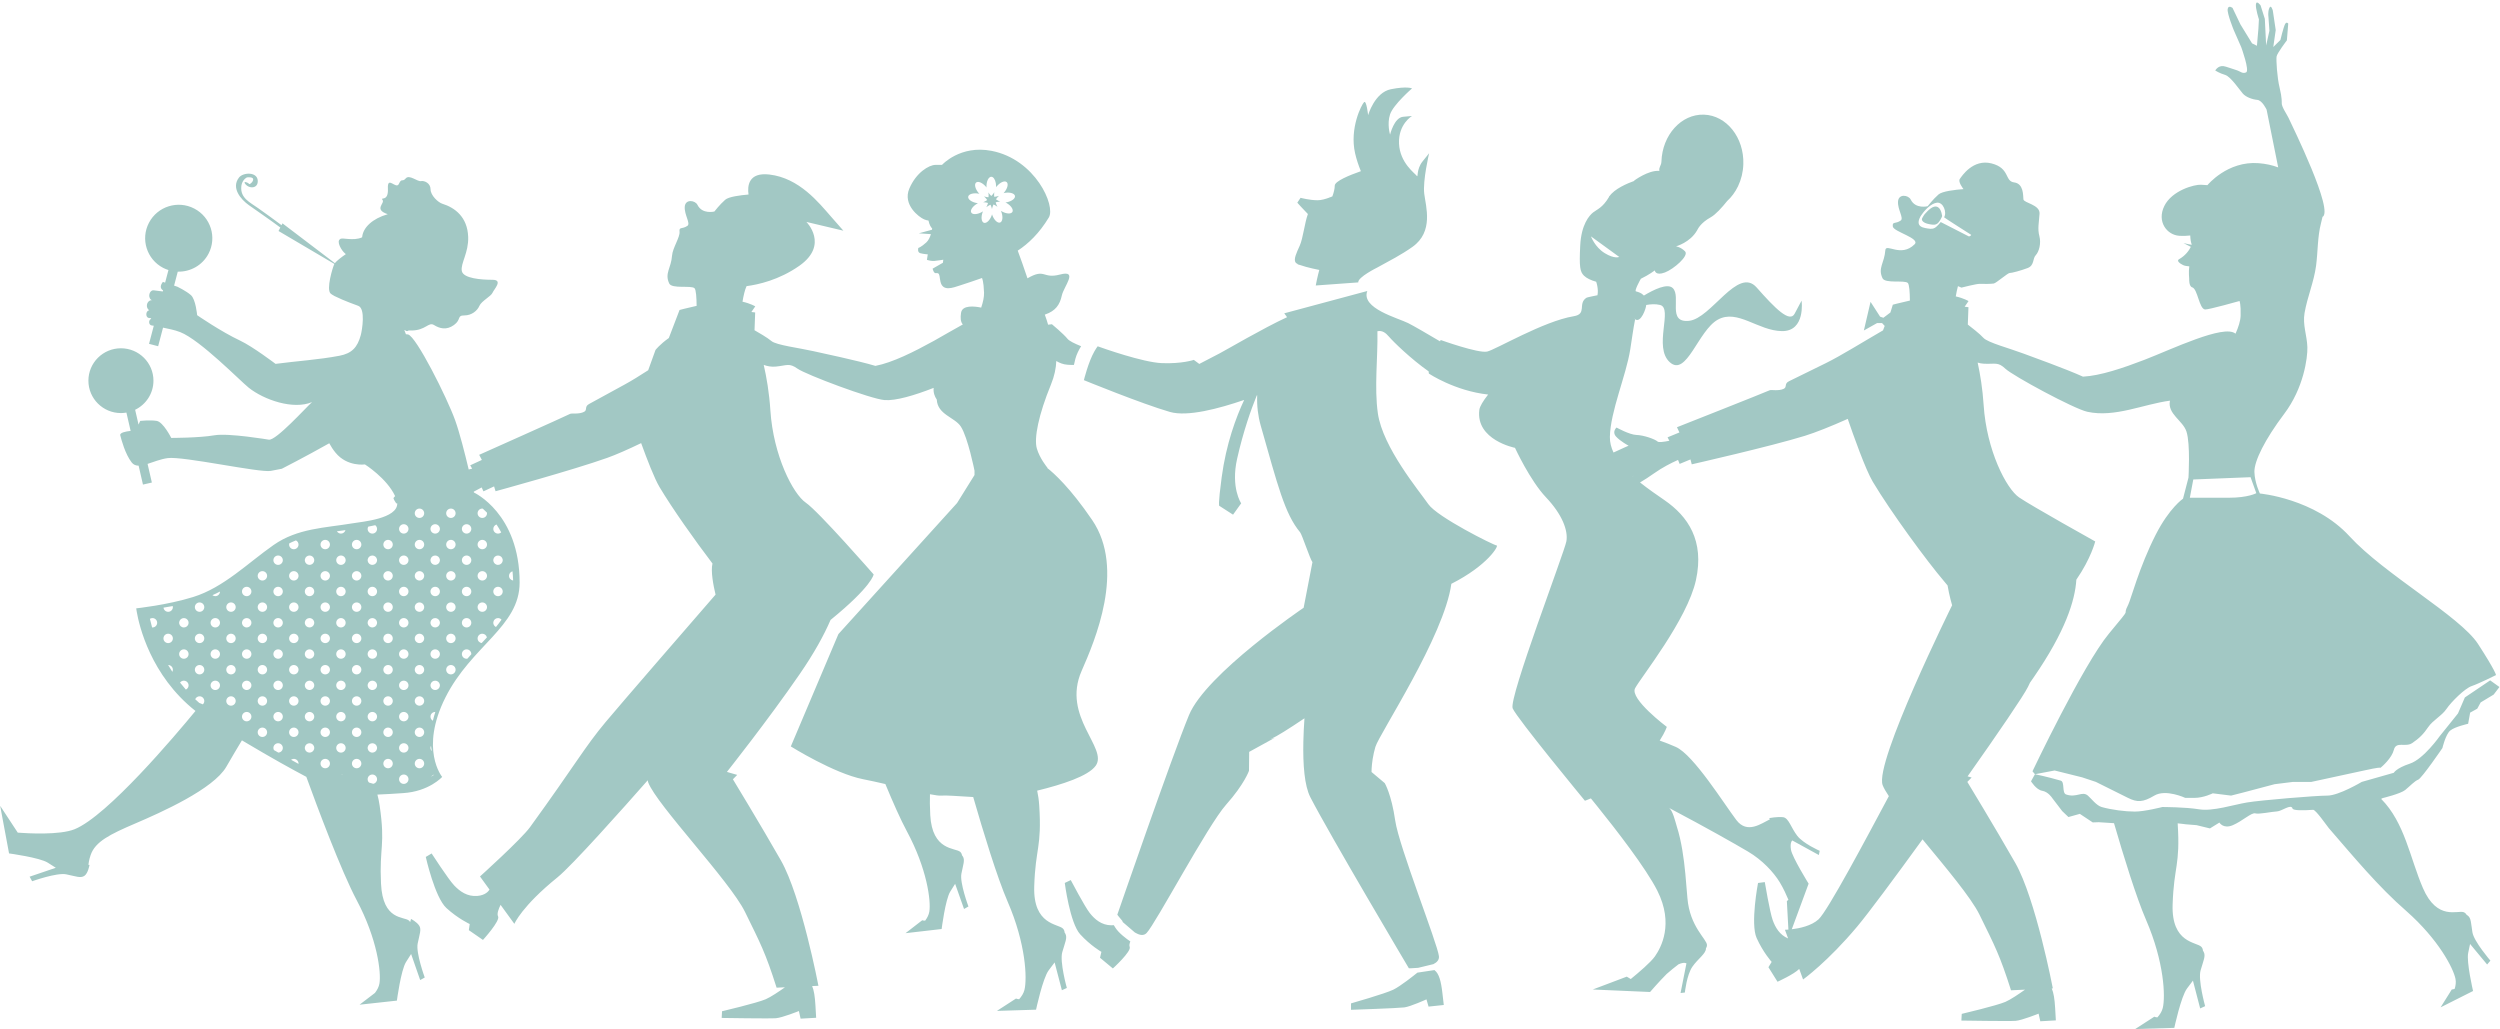 <svg width="634" height="261" xmlns="http://www.w3.org/2000/svg" xmlns:xlink="http://www.w3.org/1999/xlink" xml:space="preserve" overflow="hidden"><defs><clipPath id="clip0"><rect x="82" y="1347" width="634" height="261"/></clipPath></defs><g clip-path="url(#clip0)" transform="translate(-82 -1347)"><path d="M525.881 196.494 529.354 197.652C529.354 197.652 529.354 197.652 535.142 200.546 535.915 200.933 536.476 201.213 536.883 201.417 536.885 201.417 536.888 201.419 536.894 201.424 536.89 201.419 536.888 201.419 536.885 201.417 536.894 201.424 536.906 201.428 536.915 201.433 536.922 201.435 536.926 201.437 536.933 201.442L536.919 201.435C536.935 201.442 536.951 201.451 536.964 201.457L536.976 201.462C536.987 201.469 536.998 201.473 537.01 201.48 537.005 201.478 537.001 201.476 536.996 201.473 537.005 201.478 537.016 201.482 537.028 201.489 537.062 201.505 537.096 201.523 537.127 201.539 537.111 201.53 537.098 201.523 537.084 201.516 537.114 201.532 537.148 201.55 537.184 201.568 537.186 201.568 537.188 201.571 537.193 201.571L537.283 201.616C537.317 201.634 537.349 201.65 537.378 201.666 537.383 201.668 537.387 201.67 537.392 201.67L537.383 201.668C537.41 201.679 537.437 201.693 537.46 201.704 539.773 202.862 541.222 202.862 544.114 201.125 547.008 199.389 551.928 201.704 551.928 201.704 551.928 201.704 551.928 201.704 554.244 201.704 556.559 201.704 558.875 200.546 558.875 200.546L563.505 201.125C563.505 201.125 568.136 199.967 574.503 198.231L579.139 197.652 583.769 197.652C583.769 197.652 591.873 195.916 597.083 194.758 600.78 193.935 601.266 193.989 601.239 194.091 601.759 193.652 604.092 191.601 604.608 189.548 605.186 187.233 607.502 188.969 609.238 187.812 610.975 186.654 612.133 185.496 613.29 183.76 614.448 182.023 616.763 180.866 617.921 179.129 619.079 177.393 622.552 173.92 624.288 173.341 626.025 172.762 630.418 170.562 630.418 170.562 630.418 170.562 630.393 169.653 625.867 162.652 621.342 155.654 602.204 144.984 593.435 135.377 584.665 125.769 570.779 124.514 570.779 124.514 570.779 124.514 569.475 121.792 569.395 119.063 569.312 116.336 572.036 110.814 576.929 104.3 581.822 97.786 582.854 90.132 582.772 87.403 582.679 84.384 581.54 81.77 582.06 78.738 582.761 74.655 584.423 70.883 584.972 66.741 585.436 63.225 585.32 59.442 586.204 56.001 586.327 55.539 586.46 54.99 586.593 54.384 586.557 54.398 586.523 54.407 586.483 54.42 589.806 53.339 578.836 31.061 578.008 29.232 577.63 28.402 576.213 26.412 576.296 25.465 576.296 25.465 576.403 24.216 575.76 21.598 575.116 18.98 574.87 14.559 574.994 13.7 575.116 12.838 577.596 9.596 577.596 9.596L577.94 5.345C577.94 5.345 577.522 4.739 577.128 5.494 576.735 6.25 575.959 9.503 575.959 9.503L574.162 11.281 574.777 6.982 574.042 2.037C574.042 2.037 573.59 0.378 573.162 1.397 572.737 2.419 572.939 3.631 572.939 3.631L573.187 7.159 572.357 10.883 572.025 4.133 570.951 0.726C570.951 0.726 569.938-0.665 569.782 0.412 569.628 1.486 570.531 4.26 570.531 4.26L570.408 6.605 570.031 10.971 568.801 10.358 565.859 5.535 563.872 1.372C563.872 1.372 562.82 0.543 562.642 1.655 562.461 2.768 564.163 6.962 564.163 6.962L566.081 11.355C566.081 11.355 568.251 17.311 567.295 17.723 566.338 18.134 565.846 17.429 564.785 17.119 563.725 16.809 562.205 16.21 561.586 16.131 560.188 15.954 559.503 17.243 559.503 17.243 559.503 17.243 560.579 17.942 561.993 18.353 563.408 18.767 565.717 22.254 566.49 23.117 567.261 23.983 568.878 24.583 570.124 24.689 571.374 24.797 572.473 27.167 572.473 27.167 572.473 27.167 574.022 35.02 575.403 41.815 573.954 41.258 572.315 40.888 570.476 40.743 562.556 40.112 557.527 46.316 557.527 46.316 557.527 46.316 557.527 46.316 555.903 46.212 554.28 46.111 548.584 47.632 546.64 51.596 544.695 55.562 547.298 58.942 550.395 59.153 551.451 59.223 552.396 59.175 553.188 59.08 553.224 60.168 553.382 60.912 553.577 61.425 553.554 61.488 551.478 61.009 551.478 61.009L553.337 61.961C552.894 62.861 552.005 64.166 550.325 65.122 549.688 65.484 550.531 66.194 551.429 66.608 551.788 66.775 552.374 66.863 552.946 66.908 552.742 68.269 552.923 70.09 552.923 70.09 552.923 70.09 552.824 71.984 553.683 72.226 555.062 72.611 555.429 77.716 556.935 77.843 557.814 77.915 565.635 75.695 565.635 75.695 565.635 75.695 566.002 76.5 565.911 79.439 565.87 80.762 565.339 82.372 564.652 83.923 564.631 83.937 564.613 83.95 564.595 83.964 561.714 81.526 548.397 87.991 541.604 90.614 536.239 92.687 530.457 94.656 526.089 94.88 521.976 92.986 512.881 89.707 511.129 89.047 507.595 87.71 501.999 86.232 500.936 85.029 500.066 84.045 497.795 82.277 497.002 81.669L497.165 77.264C497.165 77.264 496.803 77.212 496.206 77.142L497.183 75.713C497.183 75.713 495.989 74.987 493.961 74.531 494.114 73.615 494.295 72.704 494.512 71.928L495.394 72.301C495.394 72.301 499.27 71.297 500.034 71.345 500.8 71.392 502.951 71.374 503.572 71.259 504.194 71.143 507.12 68.561 507.579 68.591 508.04 68.618 510.381 67.996 512.113 67.336 513.842 66.675 513.336 64.955 514.159 64.084 514.982 63.214 515.572 61.099 515.077 59.225 514.58 57.351 514.98 55.84 515.122 53.543 515.265 51.248 511.145 50.839 511.048 49.912 510.953 48.982 511.14 45.923 508.703 45.618 506.265 45.312 507.699 42.02 503.012 40.806 498.327 39.594 495.478 44.026 494.971 44.763 494.499 45.448 495.736 47.09 495.912 47.32 493.847 47.476 490.535 47.847 489.594 48.681 488.192 49.916 486.863 51.657 486.863 51.657 486.863 51.657 483.801 52.446 482.585 49.977 482.006 48.799 479.501 48.424 479.372 50.472 479.245 52.523 480.912 54.694 480.043 55.295 478.696 56.229 477.902 55.447 478.058 56.794 478.216 58.14 485.095 59.777 483.557 61.317 480.111 64.769 476.306 60.923 476.17 62.822 475.94 66.065 474.235 67.297 475.453 69.913 476.12 71.345 481.007 70.327 481.841 71.114 482.23 71.483 482.354 73.52 482.375 75.584 479.376 76.26 478.06 76.633 478.06 76.633L477.452 78.605 475.677 79.948 474.847 79.665 472.435 75.903 470.748 83.172 474.072 81.298 475.343 81.293 476.01 82.017 475.582 83.141C470.574 86.046 464.978 89.558 461.141 91.453 458.009 92.997 454.147 94.923 451.843 96.038 450.559 96.658 451.418 97.524 450.498 97.965 449.2 98.586 447.352 98.143 446.959 98.329 445.785 98.885 423.538 107.705 423.538 107.705 423.538 107.705 423.799 108.259 424.16 109.028L421.164 110.265C421.164 110.265 421.345 110.609 421.612 111.138 420.197 111.427 418.924 111.594 418.655 111.341 417.994 110.717 415.1 109.713 413.318 109.666 411.539 109.616 408.274 107.782 408.274 107.782 408.274 107.782 407.069 108.856 408.14 110.061 409.212 111.264 411.322 112.39 411.322 112.39 411.322 112.39 409.549 113.152 407.51 114.12 406.91 112.849 406.569 111.529 406.594 110.165 406.705 103.687 410.684 94.684 411.742 87.957 412.14 85.418 412.475 82.851 412.97 80.328 412.895 80.271 412.816 80.206 412.737 80.118 412.791 80.179 412.895 80.208 412.984 80.265 412.979 80.287 412.975 80.308 412.97 80.328 414.428 81.384 415.756 77.531 415.769 76.703 416.825 76.522 418.042 76.389 419.272 76.697 422.616 77.531 417.497 87.394 421.727 91.22 425.958 95.048 428.888 83.191 433.858 80.423 438.826 77.658 444.024 83.247 450.043 83.328 456.062 83.41 455.022 75.62 455.022 75.62 455.022 75.62 454.5 76.513 453.265 78.906 452.026 81.296 448.402 77.66 443.656 72.256 438.912 66.85 432.176 80.161 426.58 80.724 420.981 81.287 424.662 74.576 422.485 72.425 421.139 71.096 417.646 72.817 415.177 74.322 415.152 74.293 415.127 74.259 415.1 74.232 414.56 73.655 413.852 73.443 413.169 73.246 412.721 73.115 414.286 70.248 414.424 70.049 416.488 69.054 417.938 67.939 417.938 67.939 417.938 67.939 418.067 69.38 420.506 68.453 422.706 67.618 426.643 64.211 425.585 63.112 424.529 62.011 423.299 61.832 423.299 61.832 423.299 61.832 426.84 60.883 428.601 57.816 428.832 57.416 429.431 55.942 432.081 54.454 433.309 53.764 434.887 52.012 436.228 50.33 437.329 49.324 438.256 48.062 438.948 46.622 438.991 46.561 439.013 46.527 439.013 46.527 439.013 46.527 439.002 46.533 438.986 46.54 439.766 44.892 440.239 43.008 440.302 40.998 440.517 34.242 436.06 28.616 430.349 28.436 424.635 28.253 419.828 33.584 419.613 40.343 419.582 41.378 418.919 41.733 419.093 42.701 416.28 42.461 412.649 45.215 412.649 45.215 412.649 45.215 412.715 45.211 412.825 45.209 411.064 45.839 407.72 47.243 406.469 49.156 406.393 49.059 406.327 48.942 406.291 48.79 406.313 48.926 406.354 49.086 406.417 49.238 406.402 49.265 406.384 49.292 406.368 49.317 404.771 52.06 403.293 52.487 402.352 53.24 401.411 53.991 399.363 56.261 399.1 61.651 398.836 67.042 399.033 68.26 400.041 69.262 400.708 69.925 401.821 70.445 403.134 70.813 403.241 71.118 403.342 71.489 403.419 71.914 403.557 72.674 403.616 73.484 403.453 74.234 403.446 74.264 400.939 74.693 400.638 74.897 398.418 76.394 400.896 78.989 397.459 79.555 389.83 80.812 377.654 88.081 375.574 88.522 373.319 88.999 363.852 85.581 363.852 85.581 363.852 85.581 363.798 85.705 363.698 85.929 360.366 83.948 357.055 82.015 355.64 81.3 353.049 79.996 343.663 77.556 345.318 73.16 345.024 73.233 324.342 78.817 324.342 78.817L325.054 79.797C318.931 82.634 309.794 88.05 308.003 88.983 305.64 90.218 302.882 91.656 302.882 91.656L301.502 90.627C301.502 90.627 298.549 91.656 293.428 91.45 288.632 91.258 278.482 87.64 277.213 87.181 276.947 87.545 276.673 87.964 276.399 88.445 274.855 91.145 273.734 95.767 273.734 95.767 273.734 95.767 288.365 101.77 295.456 103.825 299.895 105.11 307.779 102.998 314.219 100.784 312.193 105.128 309.669 111.893 308.532 120.429 307.576 127.583 307.915 127.621 307.915 127.621L311.408 129.88 313.463 127.004C313.463 127.004 310.786 123.058 312.437 115.701 314.013 108.66 316.021 103.054 317.402 99.644 317.436 99.631 317.475 99.617 317.509 99.604 317.457 100.881 317.5 102.191 317.656 103.527 317.803 104.757 318.038 106.007 318.395 107.274 322.711 122.482 324.446 129.625 328.348 134.35 328.857 134.965 330.876 141.228 331.466 141.918L329.239 153.49C329.239 153.49 304.598 170.218 300.281 180.71 295.965 191.203 282.177 231.329 282.177 231.329 282.177 231.329 282.728 232.089 283.547 233.022 283.517 233.052 283.481 233.081 283.45 233.111L286.701 235.914C286.708 235.905 286.715 235.894 286.721 235.885 287.789 236.532 288.829 236.751 289.575 235.973 291.87 233.576 305.014 208.661 309.647 203.436 314.282 198.211 315.435 194.83 315.435 194.83L315.485 190.034 321.956 186.462 320.713 186.858C320.864 186.79 321.02 186.722 321.178 186.656 322.304 186.195 325.431 184.244 329.447 181.521 329.309 183.511 329.21 185.49 329.169 187.405 329.038 193.356 329.456 198.651 330.935 201.539 335.762 210.968 355.818 244.914 355.818 244.914 355.818 244.914 356.836 244.929 358.127 244.803L358.127 244.81 362.016 243.867C362.912 243.417 363.508 242.779 363.414 241.863 363.079 238.693 353.315 214.059 352.366 207.434 351.421 200.813 349.727 197.96 349.727 197.96L346.392 195.142C346.392 195.142 346.392 195.113 346.392 195.061L346.392 195.043C346.392 195.016 346.392 194.979 346.394 194.941L346.394 194.923C346.401 194.315 346.473 192.501 346.982 190.242 347.091 189.768 347.215 189.275 347.364 188.766 348.314 185.535 364.736 160.699 366.55 147.417 375.784 142.728 378.604 137.69 377.995 137.69 377.378 137.69 362.991 130.497 360.732 127.21 358.471 123.922 349.223 112.822 347.988 104.189 347.05 97.551 348.011 90.087 347.877 83.358 349.103 83.093 349.976 83.776 350.788 84.73 351.884 86.021 356.286 90.349 360.815 93.544 360.815 93.935 360.886 94.107 360.886 94.107 360.886 94.107 367.398 98.485 375.841 99.418 374.565 101.051 373.729 102.419 373.618 103.305 372.659 110.955 382.626 112.931 382.626 112.931 382.626 112.931 386.413 121.211 390.461 125.489 394.508 129.769 396.093 133.887 395.607 136.634 395.119 139.386 380.971 176.461 382.04 179.002 383.112 181.544 400.29 202.43 400.29 202.43 400.29 202.43 400.855 202.235 401.793 201.833 401.925 201.996 402.06 202.161 402.2 202.335 402.219 202.36 402.239 202.385 402.259 202.409 402.623 202.857 403.017 203.346 403.433 203.866 408.111 209.697 415.726 219.544 418.58 225.24 422.817 233.701 419.507 239.677 417.972 241.895 416.943 243.383 413.816 246.049 411.867 247.643 411.55 247.469 411.218 247.27 410.86 247.035L402.271 250.297 416.746 250.93C416.746 250.93 418.926 248.382 420.925 246.368 421.924 245.495 422.978 244.617 423.923 243.912 425.404 243.256 425.931 243.677 425.931 243.677L424.447 251.186 425.533 251.066C425.533 251.066 425.987 246.609 427.446 244.5 428.843 242.478 430.916 241.185 430.86 239.853 431.036 239.6 431.129 239.331 431.122 239.028 431.066 237.481 426.785 234.422 426.179 227.123 425.84 223.033 425.567 218.934 424.882 214.884 424.54 212.872 424.108 210.87 423.489 208.924 423.17 207.917 422.476 204.763 421.456 204.198 421.73 204.352 421.996 204.494 422.254 204.632 430.914 209.229 437.822 213.152 441.471 215.311 445.121 217.471 447.952 220.566 449.485 223.078 450.441 224.65 451.232 226.431 451.691 227.546 451.565 227.657 451.434 227.768 451.294 227.878L451.689 235.105C451.147 235.148 450.812 235.152 450.812 235.152L451.612 237.355C449.496 236.462 448.397 234.598 447.719 232.699 446.993 230.678 445.722 223.058 445.722 223.058L444.015 223.284C444.015 223.284 442.037 233.615 443.665 237.251 445.295 240.887 447.459 243.299 447.459 243.299L446.642 244.647 448.937 248.33C448.937 248.33 453.1 246.447 454.421 245.079L455.393 247.758C455.393 247.758 461.649 243.243 469.111 234.277 471.937 230.879 478.44 222.101 485.565 212.218 491.356 219.264 497.836 226.992 499.934 231.281 503.871 239.338 505.099 241.612 507.916 250.499L511.45 250.338C509.958 251.405 507.814 252.864 506.494 253.436 504.305 254.385 495.469 256.479 495.469 256.479L495.378 258.175C495.378 258.175 507.477 258.376 509.087 258.245 510.695 258.114 514.883 256.418 514.883 256.418L515.312 258.354 519.242 258.132C519.242 258.132 519.242 258.132 519.057 254.935 518.928 252.719 518.681 251.111 518.204 250.031L518.48 250.019C518.48 250.019 514.148 227.275 509.004 218.219 503.857 209.166 496.882 197.652 496.882 197.652L497.967 196.537 496.945 196.243C504.628 185.32 511.097 175.814 512.203 173.544 512.377 173.189 512.536 172.843 512.703 172.495 513.049 171.998 513.392 171.498 513.732 171.005 521.607 159.512 524.094 151.697 524.418 146.363 528.135 140.966 529.184 136.672 529.184 136.672 529.184 136.672 513.191 127.725 509.96 125.507 506.727 123.289 501.743 113.568 501.002 102.087 500.737 97.978 500.142 94.32 499.491 91.312 499.998 91.471 500.538 91.579 501.128 91.604 504.013 91.724 504.61 91.088 506.514 92.884 508.418 94.677 523.782 103.036 527.192 103.787 534.143 105.318 541.331 101.856 548.062 100.97 547.377 104.354 551.325 105.982 552.236 108.811 553.258 111.965 552.742 120.478 552.742 120.478L551.361 125.828C551.361 125.828 547.929 128.146 544.465 134.961 540.309 143.137 538.165 151.449 537.539 152.674 535.628 156.419 539.196 152.122 532.648 160.05 526.102 167.977 513.338 194.955 513.338 194.955 513.338 194.955 513.555 195.237 513.962 195.701L518.934 194.758ZM401.816 59.309 408.954 64.518C408.954 64.518 407.797 65.097 405.289 63.555 402.782 62.011 401.816 59.309 401.816 59.309ZM485.411 53.715C486.225 52.528 487.788 50.927 489.208 50.764 490.827 50.581 491.772 53.24 491.01 54.463 490.969 54.526 497.823 58.893 497.823 58.893 497.979 58.988 497.425 59.419 497.205 59.286L490.171 55.675C490.169 55.673 490.171 55.666 490.169 55.662 489.852 56.064 489.508 56.444 489.135 56.79 488.421 57.452 487.826 57.459 486.919 57.312 486.128 57.183 484.875 57.029 484.618 56.116 484.414 55.401 484.936 54.269 485.411 53.715ZM412.366 120.146C412.357 120.137 412.346 120.13 412.339 120.121 412.488 120.053 412.577 120.015 412.577 120.015ZM475.494 198.475C475.77 199.199 476.315 200.148 477.057 201.263 471.429 211.836 461.615 230.391 459.3 232.507 457.478 234.178 454.448 234.793 452.542 235.021L456.793 223.456C456.793 223.456 452.637 216.74 452.331 214.834 452.031 212.928 452.673 212.501 452.673 212.501L459.375 216.195 459.592 215.126C459.592 215.126 455.483 213.337 453.914 211.307 452.347 209.276 451.762 206.78 450.353 206.604 448.94 206.43 446.837 206.828 446.837 206.828 446.837 206.828 446.902 206.941 447.018 207.135 444.856 208.177 441.293 210.959 438.539 207.321 435.439 203.228 427.746 190.808 423.278 188.795 421.935 188.192 420.511 187.642 419.175 187.167 420.59 184.96 420.97 183.694 420.97 183.694 420.97 183.694 411.546 176.594 412.957 173.906 414.365 171.217 426.132 156.536 428.33 146.483 430.528 136.433 426.293 130.287 420.38 126.197 418.428 124.847 416.251 123.345 414.214 121.711 415.292 121.071 416.491 120.297 417.795 119.37 419.833 117.928 421.981 116.813 423.808 115.997 424.212 117.003 424.215 117.008 424.215 117.008L426.951 115.87C427.143 116.582 427.272 117.114 427.272 117.114 427.272 117.114 447.061 112.605 455.827 109.89 458.475 109.067 462.407 107.506 466.676 105.587 468.051 109.618 471.137 118.391 473 121.532 477.5 129.118 486.723 141.735 490.971 146.723 491.286 147.092 491.589 147.46 491.885 147.826 492.319 150.433 493.038 152.855 493.038 152.855 493.038 152.855 473.337 192.804 475.494 198.475ZM553.954 120.955 568.425 120.377 569.873 124.428C569.873 124.428 567.847 125.586 562.926 125.586 558.006 125.586 553.086 125.586 553.086 125.586ZM537.46 201.704C537.457 201.704 537.457 201.704 537.457 201.704 537.448 201.699 537.444 201.697 537.435 201.693 537.444 201.697 537.451 201.699 537.46 201.704ZM327.231 65.965C327.34 66.11 327.595 66.262 327.939 66.411 327.659 66.375 327.496 66.352 327.496 66.352L328.321 66.565C330.069 67.213 333.192 67.817 333.192 67.817 333.192 67.817 332.708 69.549 332.298 71.761L343.036 70.978C342.874 69.662 347.805 67.225 347.864 67.193 350.853 65.547 353.955 63.953 356.736 61.965 362.122 58.119 360.115 51.786 359.703 48.498 359.292 45.209 360.935 38.222 360.935 38.222 360.935 38.222 360.935 38.222 359.292 40.277 357.648 42.332 358.224 44.578 357.813 43.96 357.401 43.345 353.539 40.688 353.333 35.757 353.128 30.823 356.621 28.768 356.621 28.768 356.621 28.768 356.621 28.768 354.36 28.976 352.099 29.18 351.072 33.496 351.072 33.496 351.072 33.496 350.252 30.823 351.072 28.357 351.893 25.892 356.621 21.781 356.621 21.781 356.621 21.781 355.387 21.164 351.276 21.987 347.167 22.808 345.524 28.564 345.524 28.564 345.524 28.564 345.112 24.66 344.495 25.275 343.88 25.892 340.798 31.852 342.234 38.222 342.593 39.804 343.116 41.349 343.697 42.773 340.825 43.782 337.097 45.306 337.097 46.443 337.097 47.214 336.846 48.238 336.493 49.168 336.271 49.26 336.029 49.358 335.778 49.453 335.792 49.249 335.808 49.116 335.808 49.116L335.749 49.464C334.795 49.821 333.689 50.142 332.78 50.142 330.725 50.142 328.466 49.525 328.466 49.525L327.643 50.76C327.643 50.76 329.083 52.403 330.315 53.636 329.492 55.897 329.083 59.802 328.26 61.651 327.437 63.501 326.616 65.142 327.231 65.965ZM607.495 199.694C608.682 198.717 609.856 197.426 610.76 197.085 611.662 196.741 616.883 189.067 616.883 189.067 616.883 189.067 617.684 185.6 618.864 184.624 620.051 183.647 623.379 182.91 623.379 182.91L623.888 180.081 625.683 179.084 626.545 177.492 629.826 175.507 631.286 173.585 628.946 171.903 622.552 176.235 620.815 180.287 616.184 186.075C616.184 186.075 612.133 191.864 608.659 193.021 605.186 194.179 604.608 195.337 604.608 195.337L596.504 197.652C596.504 197.652 590.715 201.125 587.821 201.125 584.927 201.125 571.03 202.283 567.557 202.862 564.084 203.44 558.875 205.177 555.401 204.598 551.928 204.019 546.14 204.019 546.14 204.019 546.14 204.019 541.681 205.177 539.194 205.177 536.754 205.177 533.295 204.729 530.801 204.019 529.489 203.646 528.164 201.842 527.328 201.125 525.867 199.872 524.508 201.77 521.829 200.836 520.716 200.447 521.56 197.645 520.477 197.331 516.949 196.304 513.962 195.701 513.962 195.701L512.967 197.492C512.967 197.492 514.258 199.637 515.792 199.9 517.325 200.162 518.29 201.693 518.29 201.693L520.841 205.05 522.417 206.561 525.302 205.756 528.555 207.922 530.077 207.872 533.932 208.121C536.368 216.541 539.565 226.947 542.029 232.654 546.619 243.288 546.949 252.14 546.242 254.996 546.02 255.887 545.5 256.687 544.894 257.366 544.399 257.343 544.114 257.189 544.114 257.189L539.282 260.323 549.161 260.027C549.161 260.027 550.859 252.061 552.363 250.055 553.866 248.048 553.866 248.048 553.866 248.048L555.695 255.098 556.948 254.521C556.948 254.521 555.105 247.88 555.802 245.438 556.498 242.992 557.154 241.78 556.57 240.733 556.521 240.64 556.46 240.55 556.399 240.462 556.369 240.075 556.245 239.747 555.996 239.48 554.802 238.207 548.415 238.616 548.736 228.758 549.055 218.9 550.698 218.952 550.016 208.236 550.013 208.211 550.011 208.187 550.009 208.159 551.209 208.275 552.035 208.399 552.035 208.399L554.784 208.621 558.162 209.448 560.55 207.963C560.55 207.963 561.522 209.652 563.926 208.632 566.327 207.614 568.688 205.349 569.613 205.631 570.535 205.914 573.861 205.179 575.078 205.139 576.296 205.098 578.666 203.144 579.016 204.383 579.166 204.933 581.581 204.917 584.219 204.729 584.886 204.68 587.722 208.829 588.208 209.396 594.43 216.6 600.648 224.186 607.836 230.461 615.888 237.599 619.658 244.916 620.184 247.6 620.352 248.436 620.23 249.314 619.985 250.123 619.558 250.3 619.257 250.284 619.257 250.284L616.426 254.822 624.623 250.679C624.623 250.679 622.916 243.311 623.391 241.029 623.865 238.748 623.865 238.748 623.865 238.748L628.177 243.957 629.005 242.978C629.005 242.978 624.838 238.119 624.46 235.788 624.085 233.457 624.159 232.177 623.257 231.528 623.176 231.471 623.09 231.417 623.002 231.367 622.823 231.053 622.59 230.825 622.278 230.7 620.774 230.099 615.558 232.961 611.947 224.541 608.711 217.025 607.38 207.981 601.406 201.955 601.643 201.833 601.777 201.758 601.777 201.758 601.777 201.758 606.308 200.671 607.495 199.694ZM252.285 49.023C251.647 49.245 251.086 49.265 251.086 49.265 251.086 49.265 251.012 48.745 251.105 48.105 250.759 48.686 250.34 49.061 250.34 49.061 250.34 49.061 249.949 48.711 249.61 48.161 249.718 48.828 249.639 49.385 249.639 49.385 249.639 49.385 249.115 49.369 248.502 49.165 249.013 49.606 249.309 50.083 249.309 50.083 249.309 50.083 248.895 50.409 248.296 50.646 248.972 50.658 249.508 50.83 249.508 50.83 249.508 50.83 249.4 51.345 249.092 51.913 249.617 51.485 250.139 51.277 250.139 51.277 250.139 51.277 250.385 51.741 250.517 52.372 250.643 51.707 250.908 51.212 250.908 51.212 250.908 51.212 251.396 51.408 251.903 51.809 251.573 51.218 251.455 50.669 251.455 50.669 251.455 50.669 251.955 50.504 252.601 50.486 251.968 50.244 251.525 49.898 251.525 49.898 251.525 49.898 251.803 49.453 252.285 49.023ZM487.722 56.286C488.367 56.383 488.862 56.437 489.416 55.98 489.784 55.675 490.379 54.63 490.524 54.149 490.379 53.231 489.988 51.424 488.473 51.784 487.399 52.039 485.956 53.868 485.956 53.868 485.956 53.868 485.992 53.819 485.997 53.81 485.68 54.441 485.004 54.961 485.739 55.596 486.239 56.026 487.087 56.191 487.722 56.286ZM268.273 240.821C268.967 238.372 269.623 237.16 269.037 236.116 268.988 236.023 268.927 235.933 268.863 235.844 268.836 235.458 268.712 235.128 268.461 234.863 267.267 233.592 260.879 234.006 261.189 224.148 261.499 214.289 263.143 214.341 262.451 203.626 262.363 202.251 262.179 201.001 261.933 199.868 268.293 198.303 274.835 196.185 276.714 193.553 279.92 189.067 268.081 181.128 273.153 169.517 276.49 161.877 284.282 143.698 275.823 131.234 270.272 123.051 266.132 119.336 264.465 118.027 264.495 118.021 264.524 118.018 264.554 118.011 264.346 117.76 262.577 115.579 261.854 113.116 261.083 110.498 262.317 104.467 265.399 96.924 266.317 94.684 266.697 92.685 266.763 90.912 267.588 91.401 268.497 91.78 269.598 91.86 270.242 91.909 270.767 91.912 271.217 91.912 271.312 91.432 271.432 90.917 271.577 90.374 271.891 89.189 272.465 88.072 273.035 87.163 271.389 86.492 270.046 85.845 269.598 85.284 268.612 84.05 265.659 81.585 265.659 81.585 265.659 81.585 265.282 81.633 264.694 81.703 264.49 81.008 264.223 80.106 263.859 79.143 263.907 79.127 263.952 79.116 264.004 79.098 266.561 78.207 267.651 76.667 268.153 74.322 268.655 71.98 272.44 67.718 267.69 68.984 263.242 70.166 264.036 67.286 259.482 69.94 258.6 67.275 257.7 64.765 257.024 62.922 259.699 61.174 262.462 58.533 264.875 54.517 266.661 51.546 261.469 39.777 250.424 37.618 242.497 36.067 237.906 41.166 237.906 41.166 237.906 41.166 237.906 41.166 236.251 41.175 234.598 41.184 231.358 43.117 229.635 47.198 227.915 51.282 232.073 54.431 233.377 54.988 233.791 55.166 234.155 55.259 234.479 55.293 234.725 56.46 235.114 57.02 235.41 57.29 235.399 57.385 235.381 57.498 235.358 57.624L232.028 58.531 235.094 58.739C234.865 59.487 234.508 60.306 233.931 60.84 232.631 62.042 231.912 62.239 231.912 62.239 231.912 62.239 231.575 63.352 232.441 63.58 233.31 63.806 234.298 63.863 234.298 63.863L234.085 65.255C234.085 65.255 234.411 65.373 234.868 65.459 235.2 65.52 235.605 65.565 236.012 65.527 236.975 65.436 238.218 65.224 238.218 65.224L238.124 65.993 235.72 67.379 235.521 67.494C235.521 67.494 235.808 68.724 236.326 68.633 236.832 68.55 237.149 68.647 237.273 69.375 237.323 69.671 237.382 70.216 237.502 70.768 238.083 73.407 240.681 72.308 242.469 71.738 244.323 71.146 246.164 70.513 247.998 69.864 247.998 69.864 248.421 70.641 248.513 73.574 248.552 74.686 248.246 76.023 247.792 77.368 246.119 77.02 243.017 76.658 242.707 78.682 242.515 79.939 242.562 80.97 243.154 81.642 240.712 82.973 238.171 84.509 235.853 85.795 230.822 88.585 225.366 91.326 221.073 92.149 216.736 90.838 207.278 88.839 205.451 88.423 201.767 87.586 196.022 86.887 194.803 85.843 193.838 85.015 191.479 83.643 190.539 83.107L190.704 78.6C190.704 78.6 190.344 78.549 189.747 78.481L190.724 77.052C190.724 77.052 189.53 76.326 187.502 75.869 187.755 74.338 188.097 72.823 188.531 71.923 191.445 71.541 196.75 70.37 201.858 66.766 209.426 61.425 203.639 55.637 203.639 55.637L212.987 57.864C212.987 57.864 212.987 57.864 209.871 54.303 206.755 50.741 201.858 44.51 194.292 43.619 188.988 42.995 188.714 46.525 189.024 48.693 186.957 48.865 184.013 49.242 183.136 50.018 181.734 51.255 180.402 52.998 180.402 52.998 180.402 52.998 177.341 53.783 176.126 51.316 175.548 50.138 173.04 49.762 172.913 51.811 172.784 53.862 174.453 56.032 173.585 56.634 172.237 57.565 171.444 56.785 171.6 58.133 171.756 59.478 169.845 62.262 169.709 64.161 169.479 67.403 167.776 68.636 168.993 71.25 169.662 72.683 174.548 71.666 175.382 72.453 175.771 72.819 175.893 74.856 175.914 76.925 172.918 77.599 171.602 77.972 171.602 77.972L168.893 85.081C166.603 86.713 165.531 88.104 165.531 88.104L163.681 93.252C161.533 94.641 159.519 95.9 157.843 96.82 154.782 98.503 151.01 100.592 148.756 101.808 147.499 102.487 148.396 103.312 147.496 103.794 146.228 104.472 144.36 104.108 143.976 104.309 142.827 104.917 120.987 114.703 120.987 114.703 120.987 114.703 121.272 115.244 121.668 115.997L118.726 117.363C118.726 117.363 118.923 117.699 119.214 118.215 118.914 118.292 118.62 118.36 118.342 118.418 117.381 114.36 116.06 109.13 114.927 105.96 112.872 100.205 105.062 84.586 103.007 84.174 102.885 84.151 102.706 84.136 102.487 84.127 102.344 83.776 102.209 83.417 102.082 83.057 102.139 83.066 102.191 83.075 102.249 83.082 102.394 83.247 102.609 83.34 102.83 83.313 102.959 83.297 103.075 83.243 103.17 83.161 103.378 83.17 103.599 83.175 103.841 83.175 107.493 83.175 108.187 80.916 109.578 81.786 110.968 82.655 112.707 83.177 114.618 81.786 116.53 80.396 115.314 79.353 117.225 79.353 119.138 79.353 120.528 78.135 121.048 76.918 121.57 75.702 124.003 74.485 124.352 73.617 124.7 72.749 127.133 70.316 124.352 70.316 121.57 70.316 116.947 69.988 116.601 68.075 116.252 66.162 118.353 63.444 118.213 59.444 118.034 54.382 114.846 52.01 111.662 51.022 110.667 50.714 108.709 48.937 108.709 47.375 108.709 45.808 107.145 45.114 106.276 45.288 105.408 45.462 103.321 43.549 102.453 44.591 101.582 45.636 101.408 44.417 100.714 45.982 100.02 47.547 97.759 43.723 97.933 47.198 98.107 50.676 95.889 49.204 96.585 50.074 97.259 50.916 94.236 52.455 97.899 53.679 93.978 54.816 91.756 57.052 91.457 59.288 91.446 59.379 91.43 59.46 91.416 59.546 89.182 60.575 86.315 59.499 85.895 59.985 84.819 60.568 86.243 62.938 87.111 63.634 87.184 63.691 87.245 63.747 87.308 63.806 86.15 64.611 84.993 65.5 84.538 66.103L71.304 56.001 71.067 56.464C69.122 54.988 67.134 53.561 65.151 52.143 63.116 50.687 60.645 49.613 60.901 46.687 60.984 45.706 61.464 44.829 62.321 44.345 63.722 44.216 64.195 44.56 63.74 45.38 63.661 45.552 63.019 46.267 62.841 45.984 62.623 45.643 61.4 45.231 61.798 45.855 62.741 47.334 65.237 47.28 65.056 45.105 64.869 42.884 61.369 43.06 60.34 44.363 58.269 46.988 60.76 49.921 62.827 51.395 65.475 53.283 68.163 55.108 70.759 57.061L70.307 57.943 84.414 66.293C84.409 66.302 84.403 66.311 84.398 66.32 84.016 67.087 82.27 72.785 83.487 73.827 83.683 73.997 84.002 74.194 84.396 74.402 84.353 74.395 84.328 74.388 84.328 74.388 84.328 74.388 84.416 74.427 84.567 74.494 86.636 75.559 90.428 76.914 90.43 76.914 92.348 77.599 91.405 83.136 91.091 84.314 90.252 87.464 88.818 88.983 85.698 89.58 80.43 90.587 74.89 90.924 69.556 91.638 69.556 91.638 63.747 87.215 60.591 85.732 55.804 83.484 49.751 79.292 49.751 79.292 49.751 79.292 49.403 75.283 48.18 74.205 46.956 73.124 44.765 72.075 44.765 72.075L43.929 71.794 44.856 68.249C47.999 68.337 51.069 66.678 52.623 63.704 54.793 59.551 53.183 54.425 49.03 52.254 44.878 50.083 39.75 51.693 37.582 55.847 35.411 60.001 37.019 65.126 41.172 67.297 41.607 67.521 42.052 67.697 42.502 67.842L41.663 71.037 41.093 70.847C40.241 71.964 40.544 72.618 41.15 73.002L41.078 73.276 38.776 72.982C38.251 72.916 37.754 73.427 37.666 74.126 37.577 74.82 37.93 75.437 38.45 75.507L38.389 75.498C37.751 75.417 37.157 75.953 37.064 76.694 36.989 77.266 37.24 77.793 37.652 78.04 37.292 78.08 36.978 78.442 36.919 78.921 36.849 79.46 37.13 79.941 37.541 79.993 37.541 79.993 38.097 80.063 38.097 80.066 38.104 80.122 38.118 80.167 38.127 80.224 37.871 80.339 37.672 80.604 37.629 80.936 37.568 81.415 37.853 81.847 38.267 81.899L38.8 81.967 37.598 86.559 39.899 87.163 41.136 82.449C42.418 82.745 43.963 82.987 45.491 83.591 50.56 85.599 60.643 95.975 62.782 97.684 66.628 100.764 74.033 103.344 78.775 101.331 77.201 102.738 69.651 111.167 67.856 110.862 67.856 110.862 57.638 109.125 54.088 109.752 50.312 110.416 43.207 110.416 43.207 110.416 43.207 110.416 41.191 106.367 39.529 106.098 37.864 105.826 35.368 106.098 35.368 106.098L34.948 107.032 34.088 103.283C36.824 101.949 38.715 99.147 38.715 95.9 38.715 91.362 35.038 87.683 30.5 87.683 25.964 87.683 22.285 91.362 22.285 95.9 22.285 100.436 25.964 104.115 30.5 104.115 30.973 104.115 31.434 104.065 31.884 103.988L32.949 108.635C31.737 108.77 30.154 109.078 30.328 109.752 30.604 110.83 31.551 114.477 33.213 116.634 33.668 117.225 34.265 117.448 34.968 117.453L36.065 122.249 38.312 121.733 37.231 117.003C38.739 116.521 40.483 115.791 42.301 115.538 46.183 115 65.592 119.316 68.364 118.776 71.139 118.235 71.139 118.235 71.139 118.235 71.139 118.235 77.056 115.212 83.123 111.771 83.555 112.589 84.079 113.394 84.715 114.172 87.683 117.799 92.133 117.139 92.133 117.139 92.133 117.139 97.659 120.637 99.758 125.172 99.461 125.444 99.308 125.665 99.36 125.815 99.455 126.079 99.701 126.509 100.031 127.002 100.058 127.042 100.156 127.036 100.296 126.993 100.407 130.913 91.401 131.673 89.053 132.066 81.99 133.247 75.127 133.315 69.068 137.566 62.583 142.115 56.478 148.346 48.752 150.759 42.174 152.817 34.367 153.637 34.367 153.637 34.367 153.637 34.369 153.658 34.373 153.703 34.376 153.719 34.378 153.741 34.382 153.769 34.387 153.796 34.389 153.825 34.396 153.873 34.403 153.909 34.407 153.945 34.414 153.995 34.428 154.085 34.443 154.191 34.464 154.316 34.475 154.377 34.484 154.442 34.498 154.519 35.088 157.943 37.971 170.643 49.331 179.658 44.268 185.836 27.065 206.308 18.794 209.654 15.034 211.176 6.933 210.708 4.443 210.52L0 203.723 2.241 215.786C2.241 215.786 9.99 216.838 12.02 218.133 14.05 219.429 14.05 219.429 14.05 219.429L7.432 221.688 8.074 222.845C8.074 222.845 14.299 220.602 16.689 221.093 19.081 221.581 20.289 222.124 21.25 221.489 22.211 220.855 22.561 218.707 22.561 218.707 22.561 218.707 22.462 218.696 22.285 218.674 22.376 218.253 22.365 217.613 22.853 216.184 24.013 212.792 27.703 210.954 34.167 208.175 40.634 205.396 53.878 199.475 57.127 193.799 58.547 191.321 59.942 188.972 61.061 187.111 69.088 191.902 73.504 194.328 77.328 196.368 80.014 203.789 86.11 220.207 90.071 227.689 95.274 237.52 96.264 245.97 95.801 248.755 95.656 249.639 95.206 250.458 94.663 251.166L90.772 254.152 100.205 253.117C100.205 253.117 101.225 245.364 102.512 243.329 103.798 241.294 103.798 241.294 103.798 241.294L106.086 247.903 107.24 247.256C107.24 247.256 104.972 241.038 105.453 238.646 105.933 236.251 106.469 235.042 105.829 234.085 105.193 233.126 103.776 232.403 103.776 232.403 103.776 232.403 103.699 232.695 103.561 233.188 103.479 233.059 103.387 232.937 103.276 232.837 102.039 231.709 96.637 232.912 96.194 223.451 95.749 213.989 97.327 213.914 95.857 203.71 95.71 202.683 95.513 201.738 95.281 200.865 97.505 200.793 99.701 200.625 101.772 200.494 108.35 200.083 111.64 196.386 111.64 196.386 111.64 196.386 105.885 189.397 112.46 176.244 119.036 163.091 131.207 158.279 131.207 147.114 131.207 129.57 119.664 124.261 119.664 124.261 119.664 124.261 119.649 124.182 119.619 124.046 120.311 123.648 120.985 123.291 121.618 122.972 122.068 123.96 122.07 123.965 122.07 123.965L124.754 122.71C124.976 123.413 125.127 123.938 125.127 123.938 125.127 123.938 144.702 118.57 153.341 115.472 155.51 114.694 158.539 113.367 161.902 111.735 163.387 115.857 165.255 120.704 166.539 122.871 169.764 128.304 175.41 136.32 179.916 142.264 179.446 144.254 180.151 147.874 180.698 150.153 173.133 158.904 157.025 177.558 152.968 182.426 147.614 188.843 145.4 193.107 133.828 209.134 131.598 212.218 121.195 221.631 121.195 221.631L123.599 224.959C123.361 225.36 122.554 226.402 120.517 226.569 117.989 226.777 116.101 225.43 114.633 223.858 113.166 222.289 108.978 215.797 108.978 215.797L107.502 216.679C107.502 216.679 109.779 226.949 112.716 229.642 115.653 232.337 118.595 233.694 118.595 233.694L118.378 235.252 121.946 237.726C121.946 237.726 126.387 232.848 125.76 231.731 125.419 231.121 125.891 229.857 126.393 228.83L129.875 233.649C129.875 233.649 131.725 229.194 140.781 221.844 144.464 218.857 157.285 204.413 163.564 197.238 163.591 197.455 163.632 197.648 163.695 197.81 165.85 203.481 184.3 222.782 188.133 230.619 192.069 238.673 193.297 240.945 196.115 249.834L198.224 249.739C196.734 250.797 194.649 252.21 193.356 252.771 191.169 253.723 182.331 255.814 182.331 255.814L182.243 257.51C182.243 257.51 194.34 257.709 195.949 257.58 197.559 257.451 201.747 255.756 201.747 255.756L202.177 257.689 206.106 257.467C206.106 257.467 206.106 257.467 205.921 254.27 205.794 252.095 205.555 250.505 205.093 249.427L206.681 249.354C206.681 249.354 202.346 226.61 197.202 217.557 192.056 208.501 185.08 196.987 185.08 196.987L186.166 195.873 183.563 195.12C183.563 195.12 194.005 181.906 201.93 170.34 205.591 164.999 208.085 160.452 209.742 156.579 220.306 147.944 220.627 145.034 220.627 145.034 220.627 145.034 206.733 129.064 203.499 126.846 200.266 124.627 195.285 114.907 194.543 103.425 194.256 98.966 193.582 95.041 192.865 91.9 193.783 92.23 194.769 92.436 195.897 92.328 198.769 92.052 199.276 91.342 201.405 92.857 203.538 94.374 219.904 100.544 223.383 100.82 226.174 101.042 230.89 99.649 235.783 97.727 235.675 98.916 236.016 99.868 236.572 100.691 236.767 104.542 241.14 105.171 242.659 107.547 244.446 110.342 246.103 118.706 246.103 118.706L246.107 119.827 241.698 126.932 211.725 160.167 199.707 188.657C199.707 188.657 210.649 195.527 217.957 196.967 219.705 197.311 221.636 197.742 223.587 198.195 225.507 202.846 227.444 207.235 229.027 210.185 234.121 219.664 235.128 227.833 234.698 230.533 234.565 231.374 234.149 232.156 233.64 232.835 233.181 232.853 232.903 232.733 232.903 232.733L228.681 236.016 237.802 234.958C237.802 234.958 238.741 227.451 239.975 225.473 241.208 223.494 241.208 223.494 241.208 223.494L243.46 229.877 244.572 229.244C244.572 229.244 242.34 223.243 242.793 220.923 243.243 218.606 243.754 217.432 243.13 216.51 243.075 216.428 243.012 216.349 242.949 216.272 242.89 215.917 242.75 215.621 242.497 215.395 241.294 214.312 235.412 215.2 234.926 206.048 234.809 203.859 234.809 202.19 234.854 200.779 236.22 201.044 237.239 201.184 237.735 201.125 238.757 201.008 242.135 201.281 245.777 201.487 248.276 210.194 251.815 221.875 254.487 228.048 259.088 238.682 259.428 247.534 258.722 250.39 258.501 251.279 257.983 252.079 257.377 252.76 256.882 252.739 256.594 252.583 256.594 252.583L251.767 255.722 261.648 255.416C261.648 255.416 263.337 247.448 264.838 245.44 266.342 243.43 266.342 243.43 266.342 243.43L268.176 250.48 269.428 249.904C269.428 249.904 267.579 243.263 268.273 240.821ZM38.464 158.485C38.432 158.485 38.403 158.478 38.371 158.476 38.138 157.655 37.955 156.923 37.817 156.296 38.002 156.177 38.224 156.104 38.464 156.104 39.119 156.104 39.653 156.638 39.653 157.294 39.653 157.952 39.119 158.485 38.464 158.485ZM43.486 169.736C43.108 169.158 42.755 168.581 42.423 168.007 42.425 168.007 42.427 168.007 42.43 168.007 43.088 168.007 43.621 168.538 43.621 169.196 43.621 169.393 43.569 169.574 43.486 169.736ZM42.43 162.453C41.772 162.453 41.24 161.92 41.24 161.262 41.24 160.606 41.772 160.07 42.43 160.07 43.088 160.07 43.621 160.606 43.621 161.262 43.621 161.92 43.088 162.453 42.43 162.453ZM42.43 154.517C41.817 154.517 41.319 154.053 41.254 153.459 41.968 153.343 42.753 153.21 43.587 153.054 43.608 153.142 43.621 153.233 43.621 153.328 43.621 153.986 43.088 154.517 42.43 154.517ZM47.562 173.404C47.488 173.777 47.234 174.085 46.898 174.241 46.382 173.655 45.894 173.065 45.432 172.472 45.647 172.172 46 171.975 46.398 171.975 46.9 171.975 47.332 172.287 47.506 172.728 47.531 172.791 47.549 172.857 47.562 172.925 47.58 173.002 47.587 173.083 47.587 173.164 47.587 173.246 47.58 173.327 47.562 173.404ZM46.398 166.419C45.74 166.419 45.206 165.888 45.206 165.23 45.206 164.572 45.74 164.038 46.398 164.038 47.054 164.038 47.587 164.572 47.587 165.23 47.587 165.888 47.054 166.419 46.398 166.419ZM47.562 157.536C47.549 157.603 47.531 157.669 47.506 157.73 47.332 158.173 46.9 158.485 46.398 158.485 45.821 158.485 45.342 158.076 45.231 157.536 45.215 157.456 45.206 157.377 45.206 157.294 45.206 157.212 45.215 157.133 45.231 157.054 45.342 156.511 45.821 156.104 46.398 156.104 46.9 156.104 47.332 156.416 47.506 156.857 47.531 156.921 47.549 156.988 47.562 157.054 47.58 157.133 47.587 157.212 47.587 157.294 47.587 157.377 47.58 157.456 47.562 157.536ZM55.521 149.371C55.515 150.024 54.986 150.551 54.332 150.551 54.058 150.551 53.81 150.454 53.608 150.3 54.257 150.015 54.895 149.701 55.521 149.371ZM51.196 177.983C50.893 177.854 50.588 177.729 50.278 177.614 49.93 177.309 49.593 176.999 49.263 176.687 49.439 176.251 49.864 175.941 50.366 175.941 51.022 175.941 51.555 176.475 51.555 177.133 51.555 177.465 51.417 177.766 51.196 177.983ZM50.366 170.388C49.708 170.388 49.175 169.854 49.175 169.196 49.175 168.538 49.708 168.007 50.366 168.007 51.022 168.007 51.555 168.538 51.555 169.196 51.555 169.854 51.022 170.388 50.366 170.388ZM50.366 162.453C49.708 162.453 49.175 161.92 49.175 161.262 49.175 160.606 49.708 160.07 50.366 160.07 51.022 160.07 51.555 160.606 51.555 161.262 51.555 161.92 51.022 162.453 50.366 162.453ZM50.366 154.517C49.708 154.517 49.175 153.986 49.175 153.328 49.175 152.67 49.708 152.136 50.366 152.136 51.022 152.136 51.555 152.67 51.555 153.328 51.555 153.986 51.022 154.517 50.366 154.517ZM54.332 174.354C53.674 174.354 53.143 173.822 53.143 173.164 53.143 172.506 53.674 171.975 54.332 171.975 54.99 171.975 55.521 172.506 55.521 173.164 55.521 173.822 54.99 174.354 54.332 174.354ZM54.332 166.419C53.674 166.419 53.143 165.888 53.143 165.23 53.143 164.572 53.674 164.038 54.332 164.038 54.99 164.038 55.521 164.572 55.521 165.23 55.521 165.888 54.99 166.419 54.332 166.419ZM54.332 158.485C53.674 158.485 53.143 157.952 53.143 157.294 53.143 156.638 53.674 156.104 54.332 156.104 54.99 156.104 55.521 156.638 55.521 157.294 55.521 157.952 54.99 158.485 54.332 158.485ZM58.3 178.322C57.642 178.322 57.109 177.788 57.109 177.133 57.109 176.475 57.642 175.941 58.3 175.941 58.956 175.941 59.49 176.475 59.49 177.133 59.49 177.788 58.956 178.322 58.3 178.322ZM58.3 170.388C57.642 170.388 57.109 169.854 57.109 169.196 57.109 168.538 57.642 168.007 58.3 168.007 58.956 168.007 59.49 168.538 59.49 169.196 59.49 169.854 58.956 170.388 58.3 170.388ZM58.3 162.453C57.642 162.453 57.109 161.92 57.109 161.262 57.109 160.606 57.642 160.07 58.3 160.07 58.956 160.07 59.49 160.606 59.49 161.262 59.49 161.92 58.956 162.453 58.3 162.453ZM58.3 154.517C57.642 154.517 57.109 153.986 57.109 153.328 57.109 152.67 57.642 152.136 58.3 152.136 58.956 152.136 59.49 152.67 59.49 153.328 59.49 153.986 58.956 154.517 58.3 154.517ZM87.218 133.796C87.082 134.305 86.623 134.68 86.071 134.68 85.637 134.68 85.262 134.445 85.054 134.097 85.77 133.997 86.492 133.9 87.218 133.796ZM62.266 182.29C61.611 182.29 61.077 181.757 61.077 181.099 61.077 180.443 61.611 179.909 62.266 179.909 62.924 179.909 63.458 180.443 63.458 181.099 63.458 181.757 62.924 182.29 62.266 182.29ZM63.433 173.404C63.419 173.472 63.399 173.537 63.374 173.601 63.2 174.042 62.77 174.354 62.266 174.354 61.692 174.354 61.213 173.947 61.102 173.404 61.086 173.327 61.077 173.246 61.077 173.164 61.077 173.083 61.086 173.002 61.102 172.925 61.213 172.382 61.692 171.975 62.266 171.975 62.77 171.975 63.2 172.287 63.374 172.728 63.399 172.791 63.419 172.857 63.433 172.925 63.449 173.002 63.458 173.083 63.458 173.164 63.458 173.246 63.449 173.327 63.433 173.404ZM62.266 166.419C61.611 166.419 61.077 165.888 61.077 165.23 61.077 164.572 61.611 164.038 62.266 164.038 62.924 164.038 63.458 164.572 63.458 165.23 63.458 165.888 62.924 166.419 62.266 166.419ZM63.433 157.536C63.419 157.603 63.399 157.669 63.374 157.73 63.2 158.173 62.77 158.485 62.266 158.485 61.692 158.485 61.213 158.076 61.102 157.536 61.086 157.456 61.077 157.377 61.077 157.294 61.077 157.212 61.086 157.133 61.102 157.054 61.213 156.511 61.692 156.104 62.266 156.104 62.77 156.104 63.2 156.416 63.374 156.857 63.399 156.921 63.419 156.988 63.433 157.054 63.449 157.133 63.458 157.212 63.458 157.294 63.458 157.377 63.449 157.456 63.433 157.536ZM62.266 150.551C61.611 150.551 61.077 150.017 61.077 149.359 61.077 148.704 61.611 148.17 62.266 148.17 62.924 148.17 63.458 148.704 63.458 149.359 63.458 150.017 62.924 150.551 62.266 150.551ZM66.234 186.256C65.576 186.256 65.045 185.725 65.045 185.067 65.045 184.409 65.576 183.875 66.234 183.875 66.892 183.875 67.424 184.409 67.424 185.067 67.424 185.725 66.892 186.256 66.234 186.256ZM66.234 178.322C65.576 178.322 65.045 177.788 65.045 177.133 65.045 176.475 65.576 175.941 66.234 175.941 66.892 175.941 67.424 176.475 67.424 177.133 67.424 177.788 66.892 178.322 66.234 178.322ZM66.234 170.388C65.576 170.388 65.045 169.854 65.045 169.196 65.045 168.538 65.576 168.007 66.234 168.007 66.892 168.007 67.424 168.538 67.424 169.196 67.424 169.854 66.892 170.388 66.234 170.388ZM66.234 162.453C65.576 162.453 65.045 161.92 65.045 161.262 65.045 160.606 65.576 160.07 66.234 160.07 66.892 160.07 67.424 160.606 67.424 161.262 67.424 161.92 66.892 162.453 66.234 162.453ZM66.234 154.517C65.576 154.517 65.045 153.986 65.045 153.328 65.045 152.67 65.576 152.136 66.234 152.136 66.892 152.136 67.424 152.67 67.424 153.328 67.424 153.986 66.892 154.517 66.234 154.517ZM66.234 146.583C65.576 146.583 65.045 146.049 65.045 145.393 65.045 144.735 65.576 144.202 66.234 144.202 66.892 144.202 67.424 144.735 67.424 145.393 67.424 146.049 66.892 146.583 66.234 146.583ZM70.255 190.218C69.897 190.014 69.531 189.804 69.154 189.584 69.065 189.419 69.011 189.234 69.011 189.033 69.011 188.377 69.545 187.843 70.203 187.843 70.858 187.843 71.392 188.377 71.392 189.033 71.392 189.673 70.888 190.19 70.255 190.218ZM70.203 182.29C69.545 182.29 69.011 181.757 69.011 181.099 69.011 180.443 69.545 179.909 70.203 179.909 70.858 179.909 71.392 180.443 71.392 181.099 71.392 181.757 70.858 182.29 70.203 182.29ZM70.203 174.354C69.545 174.354 69.011 173.822 69.011 173.164 69.011 172.506 69.545 171.975 70.203 171.975 70.858 171.975 71.392 172.506 71.392 173.164 71.392 173.822 70.858 174.354 70.203 174.354ZM70.203 166.419C69.545 166.419 69.011 165.888 69.011 165.23 69.011 164.572 69.545 164.038 70.203 164.038 70.858 164.038 71.392 164.572 71.392 165.23 71.392 165.888 70.858 166.419 70.203 166.419ZM70.203 158.485C69.545 158.485 69.011 157.952 69.011 157.294 69.011 156.638 69.545 156.104 70.203 156.104 70.858 156.104 71.392 156.638 71.392 157.294 71.392 157.952 70.858 158.485 70.203 158.485ZM70.203 150.551C69.545 150.551 69.011 150.017 69.011 149.359 69.011 148.704 69.545 148.17 70.203 148.17 70.858 148.17 71.392 148.704 71.392 149.359 71.392 150.017 70.858 150.551 70.203 150.551ZM70.203 142.615C69.545 142.615 69.011 142.083 69.011 141.425 69.011 140.767 69.545 140.236 70.203 140.236 70.858 140.236 71.392 140.767 71.392 141.425 71.392 142.083 70.858 142.615 70.203 142.615ZM75.351 193.078C74.757 192.75 74.132 192.406 73.475 192.04 73.669 191.898 73.909 191.809 74.169 191.809 74.827 191.809 75.36 192.343 75.36 193.001 75.36 193.028 75.353 193.053 75.351 193.078ZM74.169 186.256C73.511 186.256 72.979 185.725 72.979 185.067 72.979 184.409 73.511 183.875 74.169 183.875 74.827 183.875 75.36 184.409 75.36 185.067 75.36 185.725 74.827 186.256 74.169 186.256ZM74.169 178.322C73.511 178.322 72.979 177.788 72.979 177.133 72.979 176.475 73.511 175.941 74.169 175.941 74.827 175.941 75.36 176.475 75.36 177.133 75.36 177.788 74.827 178.322 74.169 178.322ZM74.169 170.388C73.511 170.388 72.979 169.854 72.979 169.196 72.979 168.538 73.511 168.007 74.169 168.007 74.827 168.007 75.36 168.538 75.36 169.196 75.36 169.854 74.827 170.388 74.169 170.388ZM74.169 162.453C73.511 162.453 72.979 161.92 72.979 161.262 72.979 160.606 73.511 160.07 74.169 160.07 74.827 160.07 75.36 160.606 75.36 161.262 75.36 161.92 74.827 162.453 74.169 162.453ZM74.169 154.517C73.511 154.517 72.979 153.986 72.979 153.328 72.979 152.67 73.511 152.136 74.169 152.136 74.827 152.136 75.36 152.67 75.36 153.328 75.36 153.986 74.827 154.517 74.169 154.517ZM74.169 146.583C73.511 146.583 72.979 146.049 72.979 145.393 72.979 144.735 73.511 144.202 74.169 144.202 74.827 144.202 75.36 144.735 75.36 145.393 75.36 146.049 74.827 146.583 74.169 146.583ZM74.169 138.649C73.511 138.649 72.979 138.115 72.979 137.457 72.979 137.353 72.997 137.253 73.022 137.156 73.579 136.88 74.139 136.627 74.707 136.401 75.094 136.598 75.36 136.996 75.36 137.457 75.36 138.115 74.827 138.649 74.169 138.649ZM79.304 189.275C79.29 189.342 79.27 189.408 79.245 189.469 79.071 189.912 78.639 190.224 78.137 190.224 77.563 190.224 77.081 189.817 76.97 189.275 76.954 189.196 76.948 189.116 76.948 189.033 76.948 188.951 76.954 188.87 76.97 188.793 77.081 188.25 77.563 187.843 78.137 187.843 78.639 187.843 79.071 188.155 79.245 188.596 79.27 188.66 79.29 188.725 79.304 188.793 79.32 188.87 79.329 188.951 79.329 189.033 79.329 189.116 79.32 189.196 79.304 189.275ZM78.137 182.29C77.479 182.29 76.948 181.757 76.948 181.099 76.948 180.443 77.479 179.909 78.137 179.909 78.793 179.909 79.329 180.443 79.329 181.099 79.329 181.757 78.793 182.29 78.137 182.29ZM79.304 173.404C79.29 173.472 79.27 173.537 79.245 173.601 79.071 174.042 78.639 174.354 78.137 174.354 77.563 174.354 77.081 173.947 76.97 173.404 76.954 173.327 76.948 173.246 76.948 173.164 76.948 173.083 76.954 173.002 76.97 172.925 77.081 172.382 77.563 171.975 78.137 171.975 78.639 171.975 79.071 172.287 79.245 172.728 79.27 172.791 79.29 172.857 79.304 172.925 79.32 173.002 79.329 173.083 79.329 173.164 79.329 173.246 79.32 173.327 79.304 173.404ZM78.137 166.419C77.479 166.419 76.948 165.888 76.948 165.23 76.948 164.572 77.479 164.038 78.137 164.038 78.793 164.038 79.329 164.572 79.329 165.23 79.329 165.888 78.793 166.419 78.137 166.419ZM79.304 157.536C79.29 157.603 79.27 157.669 79.245 157.73 79.071 158.173 78.639 158.485 78.137 158.485 77.563 158.485 77.081 158.076 76.97 157.536 76.954 157.456 76.948 157.377 76.948 157.294 76.948 157.212 76.954 157.133 76.97 157.054 77.081 156.511 77.563 156.104 78.137 156.104 78.639 156.104 79.071 156.416 79.245 156.857 79.27 156.921 79.29 156.988 79.304 157.054 79.32 157.133 79.329 157.212 79.329 157.294 79.329 157.377 79.32 157.456 79.304 157.536ZM78.137 150.551C77.479 150.551 76.948 150.017 76.948 149.359 76.948 148.704 77.479 148.17 78.137 148.17 78.793 148.17 79.329 148.704 79.329 149.359 79.329 150.017 78.793 150.551 78.137 150.551ZM79.304 141.665C79.29 141.733 79.27 141.798 79.245 141.862 79.071 142.303 78.639 142.615 78.137 142.615 77.563 142.615 77.081 142.208 76.97 141.665 76.954 141.588 76.948 141.507 76.948 141.425 76.948 141.344 76.954 141.262 76.97 141.186 77.081 140.643 77.563 140.236 78.137 140.236 78.639 140.236 79.071 140.548 79.245 140.989 79.27 141.052 79.29 141.118 79.304 141.186 79.32 141.262 79.329 141.344 79.329 141.425 79.329 141.507 79.32 141.588 79.304 141.665ZM82.105 194.193C81.447 194.193 80.914 193.659 80.914 193.001 80.914 192.343 81.447 191.809 82.105 191.809 82.761 191.809 83.294 192.343 83.294 193.001 83.294 193.659 82.761 194.193 82.105 194.193ZM82.105 186.256C81.447 186.256 80.914 185.725 80.914 185.067 80.914 184.409 81.447 183.875 82.105 183.875 82.761 183.875 83.294 184.409 83.294 185.067 83.294 185.725 82.761 186.256 82.105 186.256ZM82.105 178.322C81.447 178.322 80.914 177.788 80.914 177.133 80.914 176.475 81.447 175.941 82.105 175.941 82.761 175.941 83.294 176.475 83.294 177.133 83.294 177.788 82.761 178.322 82.105 178.322ZM82.105 170.388C81.447 170.388 80.914 169.854 80.914 169.196 80.914 168.538 81.447 168.007 82.105 168.007 82.761 168.007 83.294 168.538 83.294 169.196 83.294 169.854 82.761 170.388 82.105 170.388ZM82.105 162.453C81.447 162.453 80.914 161.92 80.914 161.262 80.914 160.606 81.447 160.07 82.105 160.07 82.761 160.07 83.294 160.606 83.294 161.262 83.294 161.92 82.761 162.453 82.105 162.453ZM82.105 154.517C81.447 154.517 80.914 153.986 80.914 153.328 80.914 152.67 81.447 152.136 82.105 152.136 82.761 152.136 83.294 152.67 83.294 153.328 83.294 153.986 82.761 154.517 82.105 154.517ZM82.105 146.583C81.447 146.583 80.914 146.049 80.914 145.393 80.914 144.735 81.447 144.202 82.105 144.202 82.761 144.202 83.294 144.735 83.294 145.393 83.294 146.049 82.761 146.583 82.105 146.583ZM82.105 138.649C81.447 138.649 80.914 138.115 80.914 137.457 80.914 136.801 81.447 136.268 82.105 136.268 82.761 136.268 83.294 136.801 83.294 137.457 83.294 138.115 82.761 138.649 82.105 138.649ZM86.073 195.778C86.279 195.78 86.467 195.836 86.636 195.927 86.449 195.877 86.261 195.827 86.073 195.778ZM86.071 190.224C85.415 190.224 84.882 189.693 84.882 189.033 84.882 188.377 85.415 187.843 86.071 187.843 86.729 187.843 87.263 188.377 87.263 189.033 87.263 189.693 86.729 190.224 86.071 190.224ZM86.071 182.29C85.415 182.29 84.882 181.757 84.882 181.099 84.882 180.443 85.415 179.909 86.071 179.909 86.729 179.909 87.263 180.443 87.263 181.099 87.263 181.757 86.729 182.29 86.071 182.29ZM86.071 174.354C85.415 174.354 84.882 173.822 84.882 173.164 84.882 172.506 85.415 171.975 86.071 171.975 86.729 171.975 87.263 172.506 87.263 173.164 87.263 173.822 86.729 174.354 86.071 174.354ZM86.071 166.419C85.415 166.419 84.882 165.888 84.882 165.23 84.882 164.572 85.415 164.038 86.071 164.038 86.729 164.038 87.263 164.572 87.263 165.23 87.263 165.888 86.729 166.419 86.071 166.419ZM86.071 158.485C85.415 158.485 84.882 157.952 84.882 157.294 84.882 156.638 85.415 156.104 86.071 156.104 86.729 156.104 87.263 156.638 87.263 157.294 87.263 157.952 86.729 158.485 86.071 158.485ZM86.071 150.551C85.415 150.551 84.882 150.017 84.882 149.359 84.882 148.704 85.415 148.17 86.071 148.17 86.729 148.17 87.263 148.704 87.263 149.359 87.263 150.017 86.729 150.551 86.071 150.551ZM86.071 142.615C85.415 142.615 84.882 142.083 84.882 141.425 84.882 140.767 85.415 140.236 86.071 140.236 86.729 140.236 87.263 140.767 87.263 141.425 87.263 142.083 86.729 142.615 86.071 142.615ZM90.039 194.193C89.381 194.193 88.85 193.659 88.85 193.001 88.85 192.343 89.381 191.809 90.039 191.809 90.697 191.809 91.229 192.343 91.229 193.001 91.229 193.659 90.697 194.193 90.039 194.193ZM90.039 186.256C89.381 186.256 88.85 185.725 88.85 185.067 88.85 184.409 89.381 183.875 90.039 183.875 90.697 183.875 91.229 184.409 91.229 185.067 91.229 185.725 90.697 186.256 90.039 186.256ZM90.039 178.322C89.381 178.322 88.85 177.788 88.85 177.133 88.85 176.475 89.381 175.941 90.039 175.941 90.697 175.941 91.229 176.475 91.229 177.133 91.229 177.788 90.697 178.322 90.039 178.322ZM90.039 170.388C89.381 170.388 88.85 169.854 88.85 169.196 88.85 168.538 89.381 168.007 90.039 168.007 90.697 168.007 91.229 168.538 91.229 169.196 91.229 169.854 90.697 170.388 90.039 170.388ZM90.039 162.453C89.381 162.453 88.85 161.92 88.85 161.262 88.85 160.606 89.381 160.07 90.039 160.07 90.697 160.07 91.229 160.606 91.229 161.262 91.229 161.92 90.697 162.453 90.039 162.453ZM90.039 154.517C89.381 154.517 88.85 153.986 88.85 153.328 88.85 152.67 89.381 152.136 90.039 152.136 90.697 152.136 91.229 152.67 91.229 153.328 91.229 153.986 90.697 154.517 90.039 154.517ZM90.039 146.583C89.381 146.583 88.85 146.049 88.85 145.393 88.85 144.735 89.381 144.202 90.039 144.202 90.697 144.202 91.229 144.735 91.229 145.393 91.229 146.049 90.697 146.583 90.039 146.583ZM90.039 138.649C89.381 138.649 88.85 138.115 88.85 137.457 88.85 136.801 89.381 136.268 90.039 136.268 90.697 136.268 91.229 136.801 91.229 137.457 91.229 138.115 90.697 138.649 90.039 138.649ZM94.247 198.134C93.888 198.027 93.526 197.919 93.166 197.813 92.949 197.596 92.816 197.299 92.816 196.969 92.816 196.311 93.35 195.778 94.008 195.778 94.663 195.778 95.197 196.311 95.197 196.969 95.197 197.544 94.79 198.023 94.247 198.134ZM95.174 189.275C95.061 189.817 94.582 190.224 94.008 190.224 93.431 190.224 92.952 189.817 92.841 189.275 92.825 189.196 92.816 189.116 92.816 189.033 92.816 188.951 92.825 188.87 92.841 188.793 92.952 188.25 93.431 187.843 94.008 187.843 94.582 187.843 95.061 188.25 95.174 188.793 95.188 188.87 95.197 188.951 95.197 189.033 95.197 189.116 95.188 189.196 95.174 189.275ZM94.008 182.29C93.35 182.29 92.816 181.757 92.816 181.099 92.816 180.443 93.35 179.909 94.008 179.909 94.663 179.909 95.197 180.443 95.197 181.099 95.197 181.757 94.663 182.29 94.008 182.29ZM95.174 173.404C95.061 173.947 94.582 174.354 94.008 174.354 93.431 174.354 92.952 173.947 92.841 173.404 92.825 173.327 92.816 173.246 92.816 173.164 92.816 173.083 92.825 173.002 92.841 172.925 92.952 172.382 93.431 171.975 94.008 171.975 94.582 171.975 95.061 172.382 95.174 172.925 95.188 173.002 95.197 173.083 95.197 173.164 95.197 173.246 95.188 173.327 95.174 173.404ZM94.008 166.419C93.35 166.419 92.816 165.888 92.816 165.23 92.816 164.572 93.35 164.038 94.008 164.038 94.663 164.038 95.197 164.572 95.197 165.23 95.197 165.888 94.663 166.419 94.008 166.419ZM95.174 157.536C95.061 158.076 94.582 158.485 94.008 158.485 93.431 158.485 92.952 158.076 92.841 157.536 92.825 157.456 92.816 157.377 92.816 157.294 92.816 157.212 92.825 157.133 92.841 157.054 92.952 156.511 93.431 156.104 94.008 156.104 94.582 156.104 95.061 156.511 95.174 157.054 95.188 157.133 95.197 157.212 95.197 157.294 95.197 157.377 95.188 157.456 95.174 157.536ZM94.008 150.551C93.35 150.551 92.816 150.017 92.816 149.359 92.816 148.704 93.35 148.17 94.008 148.17 94.663 148.17 95.197 148.704 95.197 149.359 95.197 150.017 94.663 150.551 94.008 150.551ZM95.174 141.665C95.061 142.208 94.582 142.615 94.008 142.615 93.431 142.615 92.952 142.208 92.841 141.665 92.825 141.588 92.816 141.507 92.816 141.425 92.816 141.344 92.825 141.262 92.841 141.186 92.952 140.643 93.431 140.236 94.008 140.236 94.582 140.236 95.061 140.643 95.174 141.186 95.188 141.262 95.197 141.344 95.197 141.425 95.197 141.507 95.188 141.588 95.174 141.665ZM94.008 134.68C93.35 134.68 92.816 134.147 92.816 133.491 92.816 133.281 92.875 133.089 92.97 132.917 93.542 132.813 94.136 132.693 94.729 132.55 95.011 132.767 95.197 133.104 95.197 133.491 95.197 134.147 94.663 134.68 94.008 134.68ZM97.974 194.193C97.316 194.193 96.784 193.659 96.784 193.001 96.784 192.343 97.316 191.809 97.974 191.809 98.632 191.809 99.165 192.343 99.165 193.001 99.165 193.659 98.632 194.193 97.974 194.193ZM97.974 186.256C97.316 186.256 96.784 185.725 96.784 185.067 96.784 184.409 97.316 183.875 97.974 183.875 98.632 183.875 99.165 184.409 99.165 185.067 99.165 185.725 98.632 186.256 97.974 186.256ZM97.974 178.322C97.316 178.322 96.784 177.788 96.784 177.133 96.784 176.475 97.316 175.941 97.974 175.941 98.632 175.941 99.165 176.475 99.165 177.133 99.165 177.788 98.632 178.322 97.974 178.322ZM97.974 170.388C97.316 170.388 96.784 169.854 96.784 169.196 96.784 168.538 97.316 168.007 97.974 168.007 98.632 168.007 99.165 168.538 99.165 169.196 99.165 169.854 98.632 170.388 97.974 170.388ZM97.974 162.453C97.316 162.453 96.784 161.92 96.784 161.262 96.784 160.606 97.316 160.07 97.974 160.07 98.632 160.07 99.165 160.606 99.165 161.262 99.165 161.92 98.632 162.453 97.974 162.453ZM97.974 154.517C97.316 154.517 96.784 153.986 96.784 153.328 96.784 152.67 97.316 152.136 97.974 152.136 98.632 152.136 99.165 152.67 99.165 153.328 99.165 153.986 98.632 154.517 97.974 154.517ZM97.974 146.583C97.316 146.583 96.784 146.049 96.784 145.393 96.784 144.735 97.316 144.202 97.974 144.202 98.632 144.202 99.165 144.735 99.165 145.393 99.165 146.049 98.632 146.583 97.974 146.583ZM97.974 138.649C97.316 138.649 96.784 138.115 96.784 137.457 96.784 136.801 97.316 136.268 97.974 136.268 98.632 136.268 99.165 136.801 99.165 137.457 99.165 138.115 98.632 138.649 97.974 138.649ZM101.942 198.159C101.284 198.159 100.752 197.625 100.752 196.969 100.752 196.311 101.284 195.778 101.942 195.778 102.598 195.778 103.133 196.311 103.133 196.969 103.133 197.625 102.598 198.159 101.942 198.159ZM101.942 190.224C101.284 190.224 100.752 189.693 100.752 189.033 100.752 188.377 101.284 187.843 101.942 187.843 102.598 187.843 103.133 188.377 103.133 189.033 103.133 189.693 102.598 190.224 101.942 190.224ZM101.942 182.29C101.284 182.29 100.752 181.757 100.752 181.099 100.752 180.443 101.284 179.909 101.942 179.909 102.598 179.909 103.133 180.443 103.133 181.099 103.133 181.757 102.598 182.29 101.942 182.29ZM101.942 174.354C101.284 174.354 100.752 173.822 100.752 173.164 100.752 172.506 101.284 171.975 101.942 171.975 102.598 171.975 103.133 172.506 103.133 173.164 103.133 173.822 102.598 174.354 101.942 174.354ZM101.942 166.419C101.284 166.419 100.752 165.888 100.752 165.23 100.752 164.572 101.284 164.038 101.942 164.038 102.598 164.038 103.133 164.572 103.133 165.23 103.133 165.888 102.598 166.419 101.942 166.419ZM101.942 158.485C101.284 158.485 100.752 157.952 100.752 157.294 100.752 156.638 101.284 156.104 101.942 156.104 102.598 156.104 103.133 156.638 103.133 157.294 103.133 157.952 102.598 158.485 101.942 158.485ZM101.942 150.551C101.284 150.551 100.752 150.017 100.752 149.359 100.752 148.704 101.284 148.17 101.942 148.17 102.598 148.17 103.133 148.704 103.133 149.359 103.133 150.017 102.598 150.551 101.942 150.551ZM101.942 142.615C101.284 142.615 100.752 142.083 100.752 141.425 100.752 140.767 101.284 140.236 101.942 140.236 102.598 140.236 103.133 140.767 103.133 141.425 103.133 142.083 102.598 142.615 101.942 142.615ZM101.942 134.68C101.284 134.68 100.752 134.147 100.752 133.491 100.752 132.833 101.284 132.299 101.942 132.299 102.598 132.299 103.133 132.833 103.133 133.491 103.133 134.147 102.598 134.68 101.942 134.68ZM105.91 194.193C105.252 194.193 104.718 193.659 104.718 193.001 104.718 192.343 105.252 191.809 105.91 191.809 106.566 191.809 107.099 192.343 107.099 193.001 107.099 193.659 106.566 194.193 105.91 194.193ZM105.91 186.256C105.252 186.256 104.718 185.725 104.718 185.067 104.718 184.409 105.252 183.875 105.91 183.875 106.566 183.875 107.099 184.409 107.099 185.067 107.099 185.725 106.566 186.256 105.91 186.256ZM105.91 178.322C105.252 178.322 104.718 177.788 104.718 177.133 104.718 176.475 105.252 175.941 105.91 175.941 106.566 175.941 107.099 176.475 107.099 177.133 107.099 177.788 106.566 178.322 105.91 178.322ZM105.91 170.388C105.252 170.388 104.718 169.854 104.718 169.196 104.718 168.538 105.252 168.007 105.91 168.007 106.566 168.007 107.099 168.538 107.099 169.196 107.099 169.854 106.566 170.388 105.91 170.388ZM105.91 162.453C105.252 162.453 104.718 161.92 104.718 161.262 104.718 160.606 105.252 160.07 105.91 160.07 106.566 160.07 107.099 160.606 107.099 161.262 107.099 161.92 106.566 162.453 105.91 162.453ZM105.91 154.517C105.252 154.517 104.718 153.986 104.718 153.328 104.718 152.67 105.252 152.136 105.91 152.136 106.566 152.136 107.099 152.67 107.099 153.328 107.099 153.986 106.566 154.517 105.91 154.517ZM105.91 146.583C105.252 146.583 104.718 146.049 104.718 145.393 104.718 144.735 105.252 144.202 105.91 144.202 106.566 144.202 107.099 144.735 107.099 145.393 107.099 146.049 106.566 146.583 105.91 146.583ZM105.91 138.649C105.252 138.649 104.718 138.115 104.718 137.457 104.718 136.801 105.252 136.268 105.91 136.268 106.566 136.268 107.099 136.801 107.099 137.457 107.099 138.115 106.566 138.649 105.91 138.649ZM105.91 130.712C105.252 130.712 104.718 130.181 104.718 129.523 104.718 128.865 105.252 128.333 105.91 128.333 106.566 128.333 107.099 128.865 107.099 129.523 107.099 130.181 106.566 130.712 105.91 130.712ZM108.687 189.033C108.687 188.951 108.696 188.87 108.712 188.793 108.732 188.687 108.773 188.59 108.82 188.495 108.868 188.974 108.933 189.424 109.012 189.849 108.863 189.691 108.757 189.494 108.712 189.275 108.696 189.196 108.687 189.116 108.687 189.033ZM109.659 195.8C109.431 195.968 109.166 196.144 108.879 196.323 109.053 196.053 109.331 195.861 109.659 195.8ZM109.297 182.134C108.935 181.931 108.687 181.546 108.687 181.099 108.687 180.443 109.22 179.909 109.876 179.909 109.89 179.909 109.901 179.911 109.914 179.914 109.663 180.682 109.462 181.422 109.297 182.134ZM111.043 173.404C110.932 173.947 110.45 174.354 109.876 174.354 109.302 174.354 108.82 173.947 108.712 173.404 108.696 173.327 108.687 173.246 108.687 173.164 108.687 173.083 108.696 173.002 108.712 172.925 108.82 172.382 109.302 171.975 109.876 171.975 110.45 171.975 110.932 172.382 111.043 172.925 111.059 173.002 111.068 173.083 111.068 173.164 111.068 173.246 111.059 173.327 111.043 173.404ZM109.876 166.419C109.22 166.419 108.687 165.888 108.687 165.23 108.687 164.572 109.22 164.038 109.876 164.038 110.534 164.038 111.068 164.572 111.068 165.23 111.068 165.888 110.534 166.419 109.876 166.419ZM111.043 157.536C110.932 158.076 110.45 158.485 109.876 158.485 109.302 158.485 108.82 158.076 108.712 157.536 108.696 157.456 108.687 157.377 108.687 157.294 108.687 157.212 108.696 157.133 108.712 157.054 108.82 156.511 109.302 156.104 109.876 156.104 110.45 156.104 110.932 156.511 111.043 157.054 111.059 157.133 111.068 157.212 111.068 157.294 111.068 157.377 111.059 157.456 111.043 157.536ZM109.876 150.551C109.22 150.551 108.687 150.017 108.687 149.359 108.687 148.704 109.22 148.17 109.876 148.17 110.534 148.17 111.068 148.704 111.068 149.359 111.068 150.017 110.534 150.551 109.876 150.551ZM111.043 141.665C110.932 142.208 110.45 142.615 109.876 142.615 109.302 142.615 108.82 142.208 108.712 141.665 108.696 141.588 108.687 141.507 108.687 141.425 108.687 141.344 108.696 141.262 108.712 141.186 108.82 140.643 109.302 140.236 109.876 140.236 110.45 140.236 110.932 140.643 111.043 141.186 111.059 141.262 111.068 141.344 111.068 141.425 111.068 141.507 111.059 141.588 111.043 141.665ZM109.876 134.68C109.22 134.68 108.687 134.147 108.687 133.491 108.687 132.833 109.22 132.299 109.876 132.299 110.534 132.299 111.068 132.833 111.068 133.491 111.068 134.147 110.534 134.68 109.876 134.68ZM113.844 170.388C113.186 170.388 112.655 169.854 112.655 169.196 112.655 168.538 113.186 168.007 113.844 168.007 114.502 168.007 115.034 168.538 115.034 169.196 115.034 169.854 114.502 170.388 113.844 170.388ZM113.844 162.453C113.186 162.453 112.655 161.92 112.655 161.262 112.655 160.606 113.186 160.07 113.844 160.07 114.502 160.07 115.034 160.606 115.034 161.262 115.034 161.92 114.502 162.453 113.844 162.453ZM113.844 154.517C113.186 154.517 112.655 153.986 112.655 153.328 112.655 152.67 113.186 152.136 113.844 152.136 114.502 152.136 115.034 152.67 115.034 153.328 115.034 153.986 114.502 154.517 113.844 154.517ZM113.844 146.583C113.186 146.583 112.655 146.049 112.655 145.393 112.655 144.735 113.186 144.202 113.844 144.202 114.502 144.202 115.034 144.735 115.034 145.393 115.034 146.049 114.502 146.583 113.844 146.583ZM113.844 138.649C113.186 138.649 112.655 138.115 112.655 137.457 112.655 136.801 113.186 136.268 113.844 136.268 114.502 136.268 115.034 136.801 115.034 137.457 115.034 138.115 114.502 138.649 113.844 138.649ZM113.844 130.712C113.186 130.712 112.655 130.181 112.655 129.523 112.655 128.865 113.186 128.333 113.844 128.333 114.502 128.333 115.034 128.865 115.034 129.523 115.034 130.181 114.502 130.712 113.844 130.712ZM118.995 165.289C118.669 165.653 118.339 166.021 118.014 166.399 117.948 166.41 117.88 166.419 117.813 166.419 117.155 166.419 116.621 165.888 116.621 165.23 116.621 164.572 117.155 164.038 117.813 164.038 118.468 164.038 119.002 164.572 119.002 165.23 119.002 165.25 118.997 165.269 118.995 165.289ZM117.813 158.485C117.155 158.485 116.621 157.952 116.621 157.294 116.621 156.638 117.155 156.104 117.813 156.104 118.468 156.104 119.002 156.638 119.002 157.294 119.002 157.952 118.468 158.485 117.813 158.485ZM117.813 150.551C117.155 150.551 116.621 150.017 116.621 149.359 116.621 148.704 117.155 148.17 117.813 148.17 118.468 148.17 119.002 148.704 119.002 149.359 119.002 150.017 118.468 150.551 117.813 150.551ZM117.813 142.615C117.155 142.615 116.621 142.083 116.621 141.425 116.621 140.767 117.155 140.236 117.813 140.236 118.468 140.236 119.002 140.767 119.002 141.425 119.002 142.083 118.468 142.615 117.813 142.615ZM117.813 134.68C117.155 134.68 116.621 134.147 116.621 133.491 116.621 132.833 117.155 132.299 117.813 132.299 118.468 132.299 119.002 132.833 119.002 133.491 119.002 134.147 118.468 134.68 117.813 134.68ZM129.41 144.247C129.484 144.993 129.539 145.767 129.566 146.569 128.978 146.492 128.523 145.999 128.523 145.393 128.523 144.842 128.901 144.38 129.41 144.247ZM125.369 132.367C125.776 132.98 126.174 133.642 126.552 134.362 126.339 134.558 126.059 134.68 125.747 134.68 125.089 134.68 124.557 134.147 124.557 133.491 124.557 132.966 124.897 132.525 125.369 132.367ZM124.58 141.186C124.691 140.643 125.17 140.236 125.747 140.236 126.321 140.236 126.803 140.643 126.913 141.186 126.929 141.262 126.938 141.344 126.938 141.425 126.938 141.507 126.929 141.588 126.913 141.665 126.803 142.208 126.321 142.615 125.747 142.615 125.17 142.615 124.691 142.208 124.58 141.665 124.564 141.588 124.557 141.507 124.557 141.425 124.557 141.344 124.564 141.262 124.58 141.186ZM125.747 148.17C126.402 148.17 126.938 148.704 126.938 149.359 126.938 150.017 126.402 150.551 125.747 150.551 125.089 150.551 124.557 150.017 124.557 149.359 124.557 148.704 125.089 148.17 125.747 148.17ZM124.58 157.054C124.691 156.511 125.17 156.104 125.747 156.104 126.099 156.104 126.414 156.26 126.631 156.505 126.199 157.133 125.731 157.75 125.233 158.365 124.903 158.205 124.657 157.902 124.58 157.536 124.564 157.456 124.557 157.377 124.557 157.294 124.557 157.212 124.564 157.133 124.58 157.054ZM121.778 128.333C121.819 128.333 121.858 128.34 121.896 128.345 122.237 128.65 122.59 128.989 122.954 129.362 122.961 129.414 122.97 129.468 122.97 129.523 122.97 130.181 122.436 130.712 121.778 130.712 121.12 130.712 120.589 130.181 120.589 129.523 120.589 128.865 121.12 128.333 121.778 128.333ZM121.778 136.268C122.436 136.268 122.97 136.801 122.97 137.457 122.97 138.115 122.436 138.649 121.778 138.649 121.12 138.649 120.589 138.115 120.589 137.457 120.589 136.801 121.12 136.268 121.778 136.268ZM121.778 144.202C122.436 144.202 122.97 144.735 122.97 145.393 122.97 146.049 122.436 146.583 121.778 146.583 121.12 146.583 120.589 146.049 120.589 145.393 120.589 144.735 121.12 144.202 121.778 144.202ZM121.778 152.136C122.436 152.136 122.97 152.67 122.97 153.328 122.97 153.986 122.436 154.517 121.778 154.517 121.12 154.517 120.589 153.986 120.589 153.328 120.589 152.67 121.12 152.136 121.778 152.136ZM121.778 160.07C122.348 160.07 122.825 160.473 122.941 161.009 122.511 161.481 122.07 161.956 121.622 162.435 121.039 162.358 120.589 161.866 120.589 161.262 120.589 160.606 121.12 160.07 121.778 160.07ZM254.137 50.676C254.062 50.689 253.987 50.698 253.913 50.703 254.001 50.739 254.089 50.782 254.175 50.832 255.34 51.503 256.013 52.521 255.676 53.104 255.34 53.688 254.123 53.615 252.956 52.941 252.891 52.903 252.827 52.86 252.766 52.817 252.812 52.903 252.852 52.991 252.886 53.086 253.345 54.35 253.207 55.562 252.574 55.791 251.943 56.021 251.057 55.184 250.596 53.918 250.571 53.846 250.548 53.773 250.53 53.701 250.508 53.796 250.483 53.889 250.449 53.982 249.99 55.248 249.103 56.087 248.473 55.856 247.839 55.625 247.699 54.413 248.161 53.15 248.185 53.077 248.217 53.007 248.249 52.941 248.172 52.998 248.093 53.054 248.007 53.104 246.84 53.776 245.624 53.85 245.287 53.267 244.95 52.684 245.624 51.666 246.788 50.995 246.854 50.956 246.921 50.922 246.989 50.891 246.894 50.886 246.797 50.877 246.7 50.861 245.373 50.626 244.394 49.9 244.511 49.238 244.626 48.575 245.798 48.227 247.123 48.46 247.197 48.474 247.272 48.492 247.344 48.512 247.272 48.446 247.204 48.376 247.139 48.302 246.275 47.271 245.992 46.084 246.508 45.652 247.023 45.22 248.142 45.704 249.006 46.735 249.056 46.794 249.101 46.855 249.142 46.918 249.131 46.821 249.122 46.723 249.122 46.626 249.122 46.203 249.176 45.81 249.269 45.464 249.477 44.704 249.879 44.189 250.34 44.189 250.471 44.189 250.596 44.229 250.711 44.304 251.204 44.616 251.559 45.539 251.559 46.626 251.559 46.701 251.554 46.778 251.548 46.852 251.6 46.771 251.656 46.69 251.72 46.615 252.583 45.584 253.705 45.098 254.218 45.532 254.734 45.964 254.451 47.151 253.585 48.182 253.535 48.241 253.483 48.295 253.431 48.347 253.522 48.318 253.617 48.293 253.714 48.277 255.041 48.042 256.208 48.39 256.325 49.052 256.443 49.715 255.464 50.443 254.137 50.676ZM406.25 48.442C406.25 48.442 406.255 48.575 406.284 48.761 406.264 48.666 406.25 48.562 406.25 48.442ZM281.609 234.506C281.491 234.309 281.39 234.139 281.295 233.981 281.098 234.002 280.89 234.015 280.666 234.013 278.19 233.99 276.476 232.516 275.19 230.865 273.903 229.213 270.419 222.549 270.419 222.549L268.904 223.275C268.904 223.275 270.193 233.436 272.807 236.308 275.418 239.177 278.156 240.753 278.156 240.753L277.808 242.246 281.055 244.959C281.055 244.959 285.81 240.62 285.301 239.478 285.15 239.143 285.252 238.644 285.462 238.105 284.598 237.522 282.516 236.016 281.609 234.506ZM362.364 245.456C362.339 245.436 362.317 245.4 362.292 245.373L357.976 246.022C357.13 246.707 353.704 249.461 351.873 250.352 349.775 251.369 341.207 253.818 341.207 253.818L341.207 255.448C341.207 255.448 353.096 255.043 354.67 254.838 356.244 254.634 360.264 252.798 360.264 252.798L360.791 254.634 364.637 254.225C364.637 254.225 364.637 254.225 364.286 251.166 363.936 248.106 363.411 246.27 362.364 245.456ZM536.971 201.46C536.969 201.46 536.967 201.457 536.964 201.457 536.958 201.453 536.949 201.448 536.94 201.446ZM630.418 170.562C630.418 170.562 629.873 171.057 628.946 171.903L630.418 170.562" fill="#A2C8C4" transform="matrix(1.004 0 0 1 82.046 1347.64)"/></g></svg>